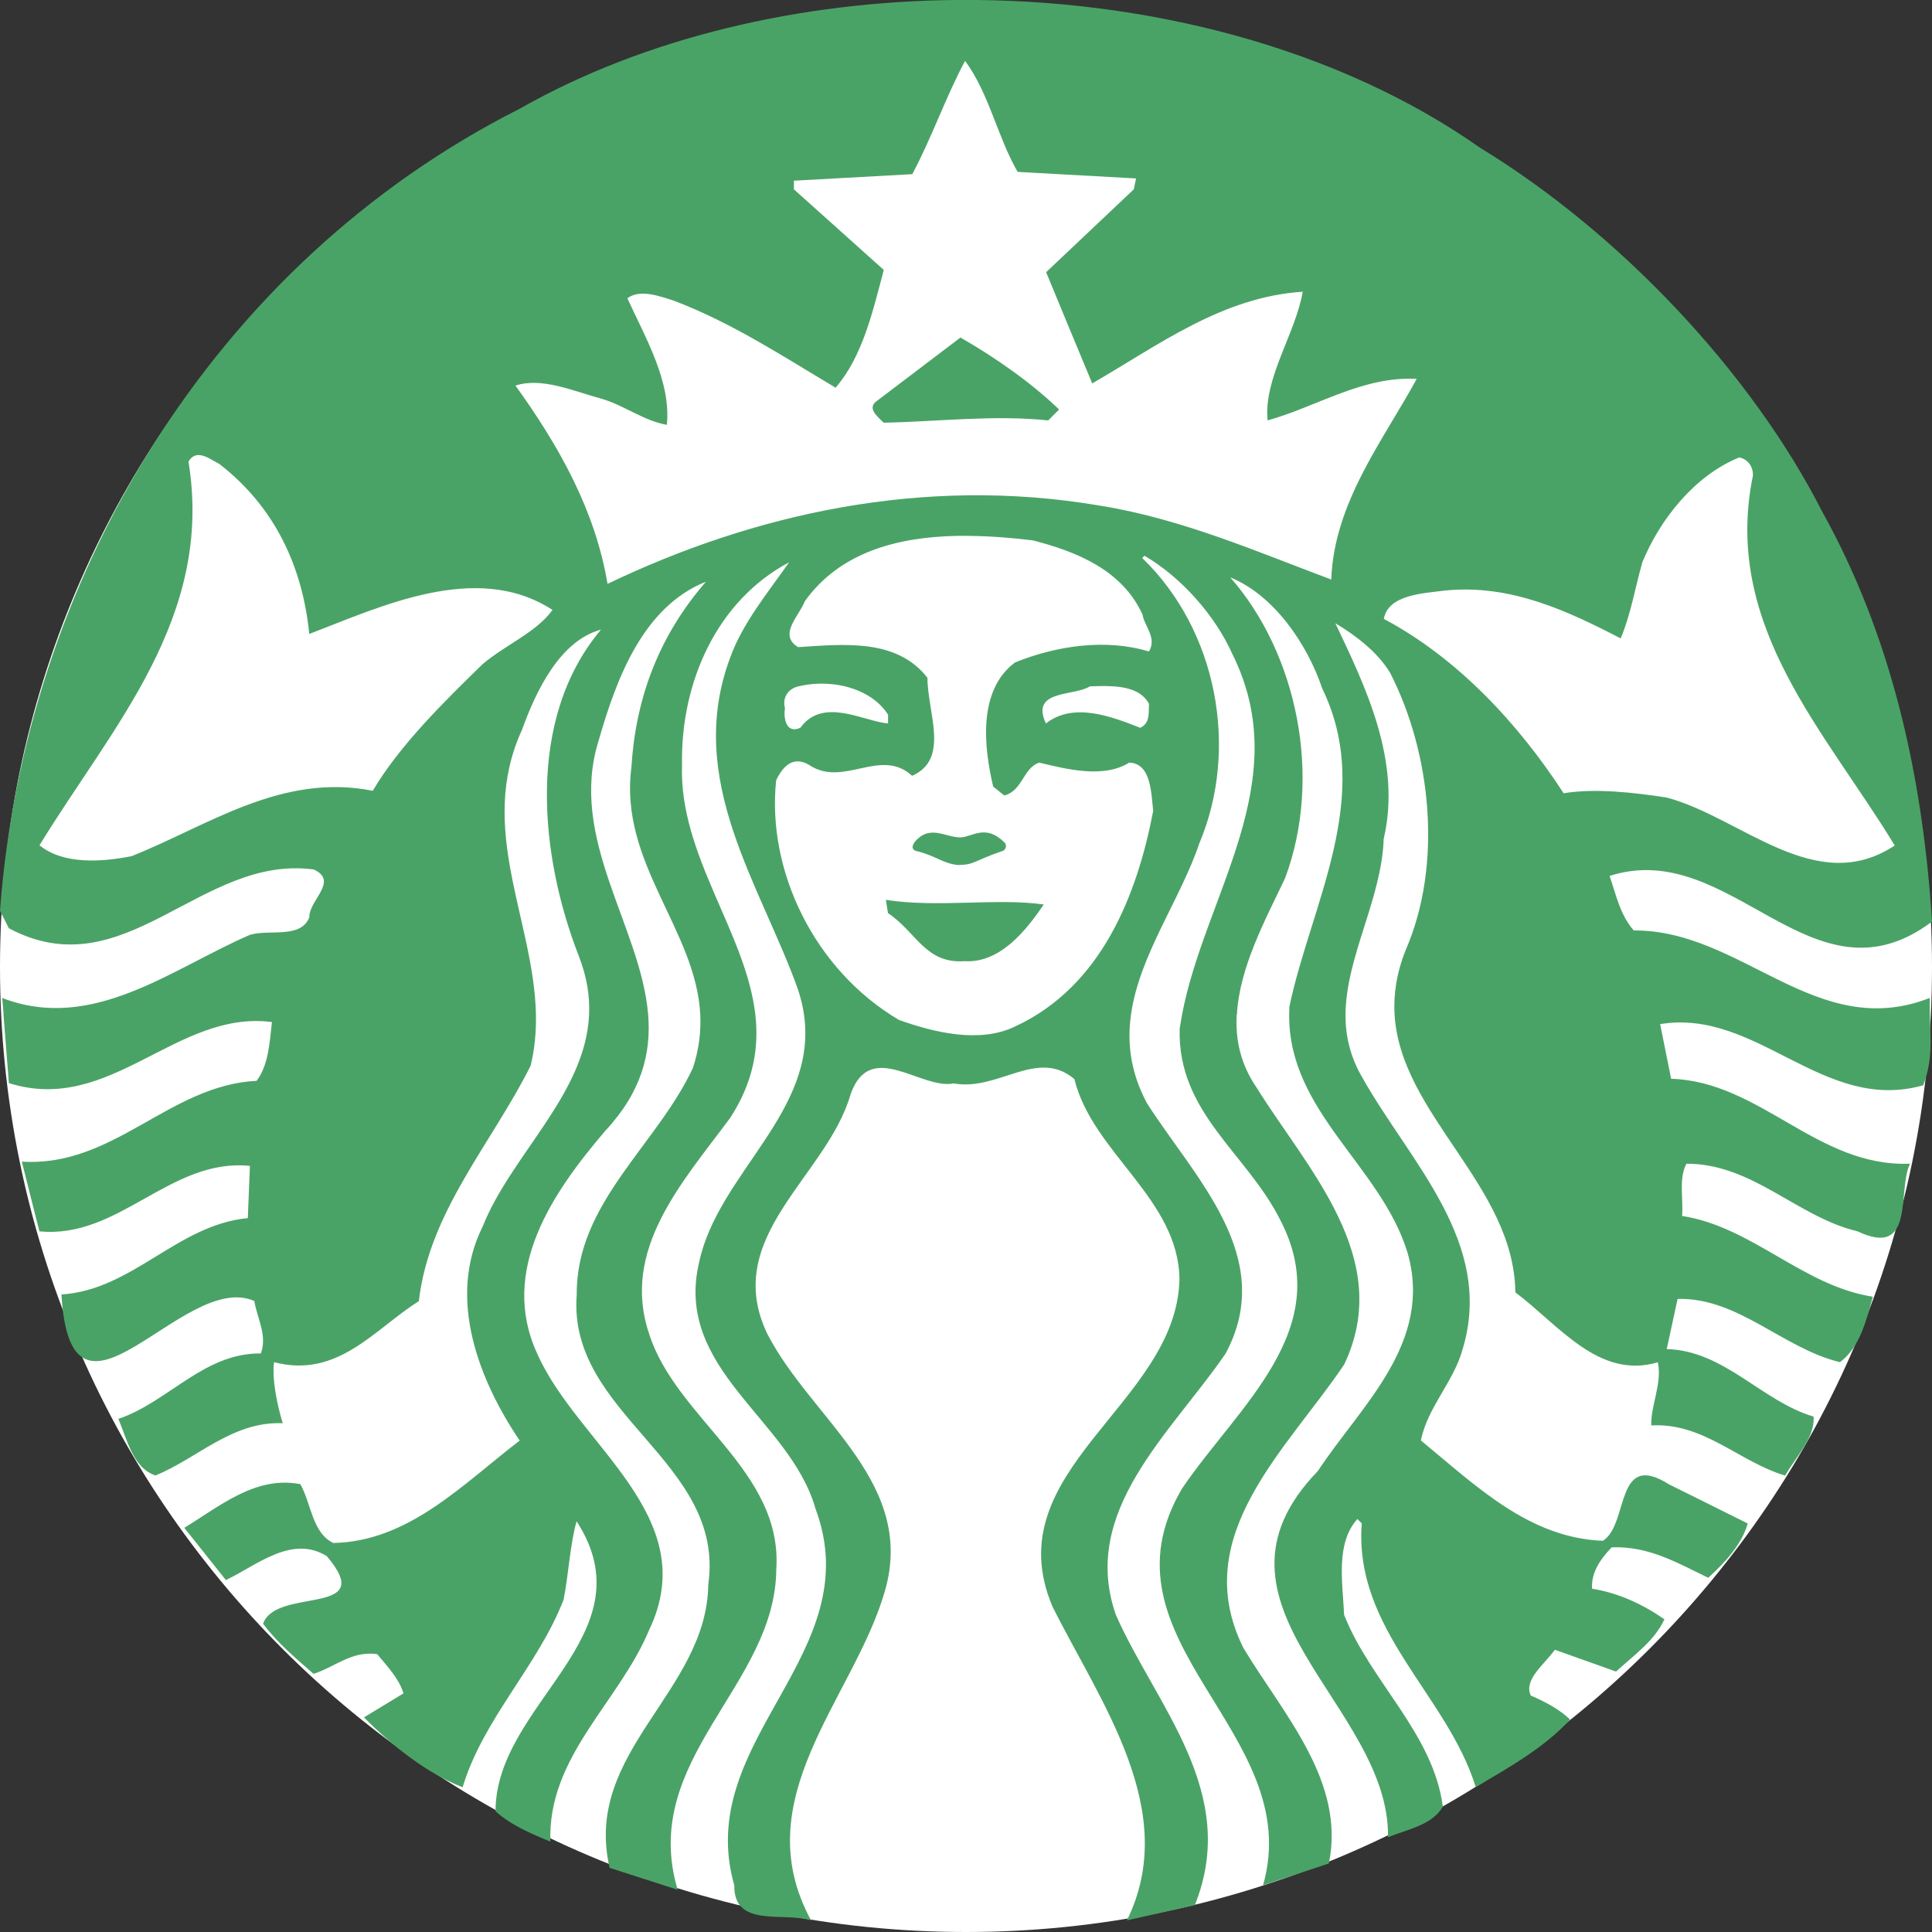 <svg width="70" height="70" viewBox="0 0 70 70" fill="none" xmlns="http://www.w3.org/2000/svg">
<rect x="0" y="0" width="70" height="70" fill="#333333" stroke="none"/>
<g clip-path="url(#clip0_309_1387)">
<path d="M70 35.031C70 54.343 54.329 70 35.002 70C15.671 70 0 54.343 0 35.031C0 15.718 15.671 0.061 34.998 0.061C54.329 0.061 70 15.718 70 35.031Z" fill="white"/>
<path d="M34.8 12.229C36.046 12.944 37.368 13.864 38.373 14.837L37.979 15.232C35.992 15.024 33.9 15.282 32.017 15.315C31.808 15.103 31.385 14.787 31.779 14.521L34.8 12.229ZM69.921 36.754C69.946 37.645 70.032 38.41 69.682 39.322C66.054 40.349 63.669 36.528 60.15 37.106L60.548 39.085C63.803 39.193 65.841 42.296 69.205 42.163C68.728 43.111 69.418 45.615 67.301 44.613C65.104 44.088 63.514 42.163 61.104 42.163C60.815 42.695 60.996 43.428 60.945 44.056C63.489 44.451 65.314 46.588 67.857 46.983C67.619 47.852 67.38 48.822 66.665 49.354C64.598 48.855 62.983 47.008 60.782 47.062L60.389 48.88C62.481 48.934 63.832 50.773 65.711 51.326C65.762 52.091 65.072 52.777 64.678 53.463C63.008 52.964 61.736 51.541 59.829 51.645C59.803 50.931 60.23 50.119 60.067 49.358C57.924 49.99 56.49 48.014 54.904 46.825C54.857 42.943 50.745 40.396 50.528 36.758C50.485 36.032 50.597 35.26 50.929 34.426C52.281 31.32 51.854 27.286 50.373 24.391C49.921 23.63 49.126 23.026 48.382 22.581C49.469 24.872 50.795 27.581 50.134 30.396C50.058 32.573 48.768 34.66 48.75 36.758C48.747 37.505 48.906 38.252 49.339 39.006C51.063 42.091 54.159 45.008 52.996 48.876C52.674 50.065 51.72 50.985 51.482 52.191C53.498 53.851 55.402 55.722 58.076 55.826C59.03 55.223 58.499 52.54 60.461 53.775L63.323 55.198C63.113 55.959 62.474 56.642 61.892 57.166C60.804 56.642 59.745 56.009 58.394 56.063C57.993 56.484 57.65 56.958 57.682 57.561C58.636 57.715 59.511 58.118 60.306 58.671C59.937 59.461 59.214 59.957 58.553 60.564L56.335 59.774C55.962 60.302 55.193 60.855 55.464 61.433C55.962 61.648 56.519 61.936 56.887 62.306C55.908 63.358 54.665 64.037 53.469 64.752C52.44 61.408 49.047 59.062 49.339 55.194L49.18 55.036C48.382 55.927 48.649 57.353 48.7 58.509C49.654 60.93 51.93 62.805 52.277 65.459C51.879 66.142 50.98 66.278 50.29 66.569C50.369 61.778 43.059 58.147 47.746 53.301C49.31 50.927 51.93 48.664 51.001 45.399C50.047 42.246 46.68 40.292 46.709 36.758L46.716 36.481C47.482 32.796 49.816 28.87 47.908 24.948C47.377 23.371 46.188 21.579 44.573 20.918C46.983 23.658 47.937 28.13 46.561 31.819C45.867 33.284 44.909 35.033 44.816 36.758H44.808C44.758 37.659 44.942 38.553 45.527 39.401C47.356 42.35 50.532 45.59 48.703 49.437C46.637 52.515 43.038 55.647 45.047 59.702C46.503 62.123 48.758 64.54 48.147 67.517L45.762 68.308C47.352 62.755 39.565 59.49 42.825 53.937C44.837 50.963 48.436 48.172 46.398 44.225C45.18 41.779 42.662 40.331 42.741 37.275L42.828 36.761C43.648 32.426 46.965 28.32 44.646 23.687C44.035 22.319 42.817 20.925 41.466 20.135L41.386 20.218C44.089 22.825 44.909 27.114 43.453 30.558C42.774 32.58 41.282 34.595 40.978 36.761C40.834 37.781 40.956 38.841 41.549 39.958C43.269 42.666 46.29 45.539 44.404 49.045C42.42 51.936 39.11 54.752 40.433 58.517C41.889 61.81 44.931 64.946 43.291 69.026L40.83 69.579C42.788 65.6 39.851 61.656 38.131 58.204C36.039 53.255 42.629 50.884 42.734 46.358C42.709 43.438 39.587 41.779 38.926 39.096C37.575 37.961 36.172 39.548 34.557 39.254C33.365 39.491 31.529 37.62 30.818 39.649C29.968 42.623 26.106 44.807 27.804 48.334C29.419 51.466 33.311 53.761 32.01 57.816C30.846 61.605 27.006 65.212 29.387 69.579C28.408 69.263 26.579 69.867 26.605 68.311C25.094 63.021 31.529 59.939 29.542 54.648C28.617 51.408 24.404 49.62 25.333 45.723C26.019 42.515 29.64 40.274 29.13 36.761C29.09 36.467 29.015 36.165 28.913 35.852C27.562 32.063 24.805 28.27 26.449 23.845C26.901 22.581 27.8 21.503 28.592 20.372C25.98 21.762 24.657 24.711 24.711 27.71C24.596 30.971 27.02 33.769 27.367 36.754C27.504 37.961 27.305 39.193 26.456 40.504C24.736 42.824 22.485 45.27 23.519 48.327C24.498 51.408 28.364 53.276 28.126 56.857C28.1 61.092 23.147 63.732 24.552 68.469L22.088 67.675C21.109 63.466 25.611 61.311 25.662 57.414C26.297 52.935 20.549 51.272 20.896 46.904C20.87 43.586 23.808 41.484 25.105 38.694C25.329 38.015 25.401 37.372 25.372 36.758C25.213 33.672 22.417 31.259 22.879 27.789C23.035 25.235 23.909 22.997 25.578 21.076C23.277 21.995 22.323 24.632 21.687 26.841C20.581 30.386 23.219 33.575 23.483 36.754C23.598 38.158 23.255 39.552 21.925 40.978C20.018 43.212 18.081 46.032 19.461 49.038C20.921 52.353 25.503 54.932 23.515 59.066C22.431 61.674 19.833 63.645 19.942 66.727C19.255 66.436 18.54 66.149 17.954 65.625C17.954 61.702 23.566 59.253 20.892 55.119C20.654 55.934 20.603 57.044 20.419 57.963C19.49 60.359 17.506 62.277 16.762 64.755C15.519 64.278 14.222 63.276 13.188 62.223L14.619 61.354C14.46 60.826 14.038 60.381 13.665 59.932C12.737 59.802 12.126 60.409 11.36 60.646C10.699 60.065 10.059 59.54 9.532 58.829C10.009 57.482 13.72 58.596 11.841 56.383C10.572 55.593 9.297 56.721 8.184 57.249L6.677 55.356C7.974 54.566 9.268 53.459 10.883 53.775C11.281 54.486 11.31 55.535 12.076 55.905C14.804 55.851 16.737 53.8 18.829 52.195C17.373 50.04 16.184 47.062 17.481 44.455C18.518 41.84 21.221 39.642 21.344 36.754C21.372 36.097 21.268 35.404 20.979 34.66C19.548 31 19.046 26.054 21.774 22.814C20.288 23.209 19.414 25.048 18.912 26.446C17.271 30.019 19.346 33.331 19.418 36.754C19.429 37.372 19.378 37.986 19.226 38.611C17.821 41.427 15.548 43.898 15.176 47.141C13.561 48.165 12.235 49.957 9.929 49.354C9.85 49.957 10.034 50.88 10.244 51.566C8.419 51.491 7.172 52.827 5.637 53.459C4.816 53.197 4.603 52.145 4.289 51.408C6.088 50.805 7.386 49.013 9.452 49.038C9.691 48.377 9.319 47.77 9.214 47.138C6.645 46.003 2.569 52.745 2.226 46.901C4.795 46.743 6.435 44.372 8.979 44.135L9.055 42.242C6.168 41.951 4.311 44.904 1.427 44.613L0.791 42.088C4.13 42.296 6.117 39.322 9.297 39.16C9.72 38.607 9.77 37.792 9.853 37.031C6.385 36.582 4.004 40.403 0.322 39.243C0.322 39.243 0.195 37.652 0.126 36.754H0.13C0.105 36.402 0.079 36.158 0.079 36.158C3.364 37.426 6.247 35.08 9.058 33.87C9.774 33.658 10.887 34.024 11.208 33.238C11.18 32.631 12.292 31.923 11.367 31.503C7.259 30.95 4.531 35.874 0.322 33.633L0 33.001C0.878 21.101 7.628 9.6 18.829 3.94C23.363 1.361 29 0.046 34.684 -0.001C41.542 -0.058 48.476 1.731 53.632 5.358C58.64 8.411 63.428 13.443 66.029 18.551C68.515 23.026 69.66 28.047 70 33.392C65.657 36.653 62.741 30.317 58.318 31.736C58.557 32.422 58.69 33.13 59.193 33.712C63.113 33.683 65.812 37.767 69.917 36.158L69.921 36.754ZM20.018 22.099C17.264 20.307 13.77 21.995 11.205 22.969C10.966 20.573 9.987 18.389 7.946 16.809C7.747 16.712 7.472 16.504 7.227 16.489C7.078 16.478 6.937 16.54 6.829 16.726C7.754 22.387 4.054 26.334 1.431 30.626C2.305 31.338 3.707 31.23 4.766 31.021C7.545 29.915 10.193 27.994 13.506 28.651C14.486 26.991 16.13 25.386 17.477 24.071C18.301 23.367 19.432 22.915 20.018 22.099ZM28.44 25.655C28.386 25.997 28.465 26.604 28.997 26.37C29.82 25.239 31.273 26.133 32.176 26.212V25.892C31.681 25.12 30.666 24.736 29.636 24.772C29.398 24.779 29.155 24.815 28.924 24.869C28.574 24.948 28.335 25.26 28.44 25.655ZM41.394 22.265C40.653 20.631 38.958 19.973 37.419 19.578C36.664 19.485 35.883 19.424 35.107 19.416C34.962 19.416 34.818 19.413 34.669 19.416C32.498 19.46 30.424 20.013 29.155 21.791C28.975 22.294 28.173 22.997 28.917 23.447C30.586 23.339 32.491 23.13 33.603 24.556C33.603 25.821 34.424 27.505 33.047 28.109C31.905 27.06 30.554 28.554 29.314 27.713C28.729 27.372 28.361 27.771 28.122 28.27C27.775 31.535 29.495 35.134 32.566 36.952C33.809 37.397 35.486 37.821 36.783 37.189C39.909 35.741 41.202 32.426 41.784 29.373C41.704 28.791 41.733 27.66 40.913 27.631C39.988 28.213 38.637 27.868 37.654 27.631C37.072 27.818 37.047 28.662 36.386 28.82L35.985 28.5C35.641 27.056 35.428 25.002 36.779 24C38.29 23.393 40.064 23.13 41.629 23.605C41.925 23.105 41.473 22.71 41.394 22.265ZM39.797 24.858C39.692 24.862 39.591 24.865 39.486 24.869C38.929 25.235 37.314 24.973 37.896 26.212C38.904 25.418 40.306 25.975 41.314 26.37C41.686 26.187 41.607 25.817 41.632 25.501C41.307 24.901 40.537 24.844 39.797 24.858ZM51.33 13.727C49.368 13.623 47.728 14.729 45.928 15.232C45.773 13.709 46.937 12.1 47.2 10.57C44.288 10.757 41.983 12.499 39.573 13.892C39.016 12.553 38.456 11.206 37.903 9.862L41.079 6.86L41.162 6.465L36.87 6.228C36.129 4.938 35.84 3.39 34.966 2.205C34.25 3.548 33.77 4.967 33.054 6.31L28.765 6.547V6.86L32.021 9.78C31.623 11.281 31.255 12.912 30.276 14.047C28.368 12.912 26.489 11.676 24.401 10.89C23.898 10.728 23.179 10.466 22.731 10.807C23.392 12.255 24.317 13.813 24.162 15.394C23.288 15.232 22.601 14.675 21.777 14.442C20.794 14.176 19.627 13.655 18.677 13.971C20.267 16.18 21.564 18.493 22.012 21.155C27.284 18.626 33.434 17.233 39.815 18.314C42.806 18.788 45.556 19.998 48.234 20.997C48.335 18.21 50.109 15.968 51.33 13.727ZM60.382 28.895C63.081 29.606 65.787 32.53 68.649 30.634C66.159 26.528 62.456 22.735 63.485 17.366C63.594 16.999 63.355 16.629 63.012 16.575C61.397 17.233 60.147 18.813 59.507 20.368C59.243 21.288 59.088 22.265 58.719 23.13C56.786 22.128 54.719 21.159 52.364 21.396C51.514 21.5 50.297 21.557 50.138 22.423C52.812 23.845 55.012 26.216 56.653 28.741C57.791 28.554 59.189 28.712 60.382 28.895ZM32.097 32.605L32.173 33.083C33.206 33.769 33.524 34.929 34.958 34.825C36.23 34.901 37.181 33.715 37.816 32.771C36.097 32.53 34.005 32.896 32.097 32.605ZM33.528 30.476C33.578 30.688 33.398 31.003 33.687 31.108C34.536 30.924 36.068 31.557 36.541 30.555C36.212 30.188 35.67 30.019 35.107 30.019C34.539 30.019 33.954 30.185 33.528 30.476Z" fill="#4AA366"/>
<path opacity="0.99" d="M32.1 29.56H37.907V31.931H32.1V29.56Z" fill="white"/>
<path d="M33.173 30.828C33.925 31.004 34.109 31.27 34.702 31.342C35.331 31.331 35.24 31.202 36.342 30.825C36.415 30.799 36.512 30.642 36.389 30.519C35.706 29.844 35.233 30.325 34.807 30.34C34.239 30.347 33.705 29.858 33.152 30.494C33.058 30.627 33.007 30.753 33.173 30.828Z" fill="#4AA366"/>
</g>
<defs>
<clipPath id="clip0_309_1387">
<rect width="70" height="70" fill="white"/>
</clipPath>
</defs>
</svg>
